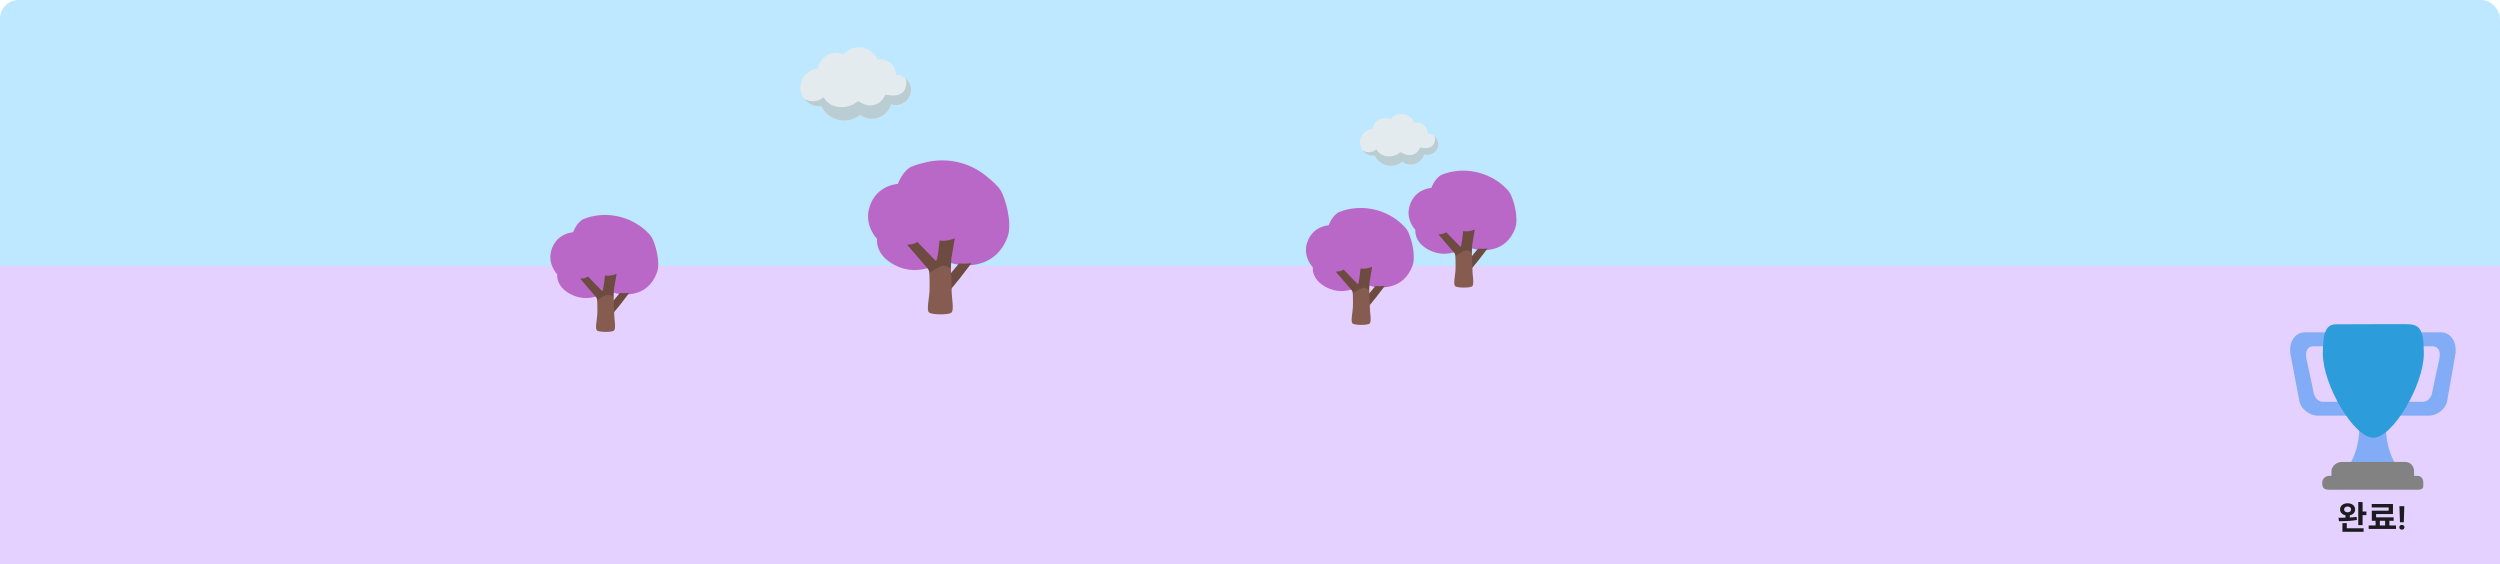 <svg width="1072" height="242" viewBox="0 0 1072 242" fill="none" xmlns="http://www.w3.org/2000/svg">
<rect width="1072" height="242" rx="8" fill="#BEE8FF"/>
<rect width="1072" height="128" transform="translate(0 114)" fill="#E5D1FF"/>
<path d="M245.749 99.596C245.749 99.596 246.793 96.459 249.255 94.491C249.728 94.114 250.62 93.735 251.755 93.37C260.445 90.573 270.241 92.784 276.969 98.955C278.026 99.924 278.88 100.837 279.36 101.604C280.946 104.139 283.36 112.427 281.68 116.951C277.675 127.728 267.285 126.482 264.578 125.867C263.306 125.579 260.208 124.759 260.208 124.759C260.208 124.759 253.131 130.602 244.615 126.121C238.131 122.709 238.934 117.609 238.934 117.609C238.934 117.609 234.569 113.243 236.459 107.163C238.737 99.841 245.749 99.596 245.749 99.596Z" fill="#BA68C8"/>
<path d="M248.77 119.495C248.77 119.495 250.187 119.413 250.772 119.246C251.356 119.078 252.147 118.58 252.147 118.58C252.147 118.58 257.625 124.312 258.193 124.793C258.747 125.261 259.4 118.12 259.4 118.12C259.4 118.12 260.65 118.313 261.819 118.129C263.357 117.884 264.406 117.394 264.406 117.394C264.406 117.394 263.658 121.79 263.366 123.457C263.181 124.527 263.117 127.5 263.117 127.5L259.112 130.834L256.066 128.789C256.066 128.789 256.057 127.986 255.606 127.44C254.205 125.747 248.77 119.495 248.77 119.495ZM262.739 129.296L265.785 125.627C265.785 125.627 266.868 125.708 267.663 125.708C268.454 125.708 269.833 125.541 269.833 125.541C269.833 125.541 267.332 128.918 265.996 130.585C264.659 132.252 262.911 134.341 262.911 134.341L261.243 129.502L262.739 129.296Z" fill="#6D4B41"/>
<path d="M260.576 126.374C259.33 126.486 256.073 128.793 256.073 128.793C256.073 128.793 256.24 132.712 256.116 134.925C255.991 137.138 255.119 140.752 255.922 141.667C256.618 142.457 262.471 142.608 263.343 141.688C264.22 140.769 263.369 136.97 263.369 134.508C263.369 132.046 263.12 127.5 263.12 127.5C263.12 127.5 261.994 126.25 260.576 126.374Z" fill="#865B50"/>
<path d="M569.749 96.596C569.749 96.596 570.793 93.459 573.255 91.491C573.728 91.114 574.62 90.735 575.755 90.37C584.445 87.573 594.241 89.784 600.969 95.955C602.026 96.924 602.88 97.837 603.36 98.604C604.946 101.139 607.36 109.427 605.68 113.951C601.675 124.728 591.285 123.482 588.578 122.867C587.306 122.579 584.208 121.759 584.208 121.759C584.208 121.759 577.131 127.602 568.615 123.121C562.131 119.709 562.934 114.609 562.934 114.609C562.934 114.609 558.569 110.243 560.459 104.163C562.737 96.841 569.749 96.596 569.749 96.596Z" fill="#BA68C8"/>
<path d="M572.77 116.495C572.77 116.495 574.187 116.413 574.772 116.246C575.356 116.078 576.147 115.58 576.147 115.58C576.147 115.58 581.625 121.312 582.193 121.793C582.747 122.261 583.4 115.12 583.4 115.12C583.4 115.12 584.65 115.313 585.819 115.129C587.357 114.884 588.406 114.394 588.406 114.394C588.406 114.394 587.658 118.79 587.366 120.457C587.181 121.527 587.117 124.5 587.117 124.5L583.112 127.834L580.066 125.789C580.066 125.789 580.057 124.986 579.606 124.44C578.205 122.747 572.77 116.495 572.77 116.495ZM586.739 126.296L589.785 122.627C589.785 122.627 590.868 122.708 591.663 122.708C592.454 122.708 593.833 122.541 593.833 122.541C593.833 122.541 591.332 125.918 589.996 127.585C588.659 129.252 586.911 131.341 586.911 131.341L585.243 126.502L586.739 126.296Z" fill="#6D4B41"/>
<path d="M584.576 123.374C583.33 123.486 580.073 125.793 580.073 125.793C580.073 125.793 580.24 129.712 580.116 131.925C579.991 134.138 579.119 137.752 579.922 138.667C580.618 139.457 586.471 139.608 587.343 138.688C588.22 137.769 587.369 133.97 587.369 131.508C587.369 129.046 587.12 124.5 587.12 124.5C587.12 124.5 585.994 123.25 584.576 123.374Z" fill="#865B50"/>
<path d="M613.749 80.596C613.749 80.596 614.793 77.459 617.255 75.491C617.728 75.114 618.62 74.735 619.755 74.37C628.445 71.573 638.241 73.784 644.969 79.955C646.026 80.924 646.88 81.837 647.36 82.604C648.946 85.139 651.36 93.427 649.68 97.951C645.675 108.728 635.285 107.482 632.578 106.867C631.306 106.579 628.208 105.759 628.208 105.759C628.208 105.759 621.131 111.602 612.615 107.121C606.131 103.709 606.934 98.609 606.934 98.609C606.934 98.609 602.569 94.243 604.459 88.163C606.737 80.841 613.749 80.596 613.749 80.596Z" fill="#BA68C8"/>
<path d="M616.77 100.495C616.77 100.495 618.187 100.413 618.772 100.246C619.356 100.078 620.147 99.579 620.147 99.579C620.147 99.579 625.625 105.312 626.193 105.793C626.747 106.261 627.4 99.12 627.4 99.12C627.4 99.12 628.65 99.313 629.819 99.128C631.357 98.883 632.406 98.394 632.406 98.394C632.406 98.394 631.658 102.789 631.366 104.456C631.181 105.526 631.117 108.5 631.117 108.5L627.112 111.834L624.066 109.789C624.066 109.789 624.057 108.985 623.606 108.44C622.205 106.747 616.77 100.495 616.77 100.495ZM630.739 110.296L633.785 106.626C633.785 106.626 634.868 106.708 635.663 106.708C636.454 106.708 637.833 106.54 637.833 106.54C637.833 106.54 635.332 109.918 633.996 111.585C632.659 113.252 630.911 115.34 630.911 115.34L629.243 110.502L630.739 110.296Z" fill="#6D4B41"/>
<path d="M628.576 107.374C627.33 107.486 624.073 109.794 624.073 109.794C624.073 109.794 624.24 113.712 624.116 115.925C623.991 118.138 623.119 121.752 623.922 122.667C624.618 123.458 630.471 123.608 631.343 122.689C632.22 121.769 631.369 117.971 631.369 115.508C631.369 113.046 631.12 108.5 631.12 108.5C631.12 108.5 629.994 107.25 628.576 107.374Z" fill="#865B50"/>
<path d="M384.119 32.055H384.116C384.116 32.029 384.119 32.003 384.119 31.976C384.119 28.395 381.217 25.489 377.632 25.489C377.171 25.489 376.721 25.538 376.289 25.631C375.003 22.504 371.932 20.299 368.339 20.299C365.643 20.299 363.239 21.544 361.664 23.486C360.619 22.955 359.463 22.677 358.289 22.676C354.408 22.676 351.221 25.631 350.849 29.415C346.631 29.64 343.244 33.098 343.188 37.391C343.128 41.861 346.709 45.536 351.179 45.593C351.528 45.596 351.866 45.574 352.203 45.533C353.932 49.178 357.641 51.698 361.942 51.698C364.537 51.698 366.914 50.779 368.774 49.253C370.196 50.306 371.951 50.936 373.856 50.936C377.763 50.936 381.052 48.315 382.076 44.734C382.721 44.948 383.407 45.068 384.123 45.068C387.716 45.068 390.629 42.154 390.629 38.561C390.626 34.969 387.716 32.055 384.119 32.055Z" fill="#E3EBEE"/>
<path d="M387.942 33.296C389.416 34.785 388.373 38.198 387.361 39.311C385.366 41.498 381.706 40.988 380.236 40.673C379.838 40.586 379.775 40.616 379.643 40.695C379.527 40.766 379.475 40.879 379.347 41.145C378.875 42.165 377.652 44.141 375.072 44.936C372.383 45.765 369.848 44.501 368.663 43.748C368.213 43.463 368.195 43.455 367.992 43.459C367.786 43.463 367.583 43.613 367.34 43.804C366.267 44.648 363.818 46.136 360.042 45.919C356.341 45.705 354.222 43.425 353.495 42.251C353.356 42.026 353.206 41.839 353.033 41.82C352.835 41.801 352.613 42.004 352.448 42.169C350.873 43.703 345.916 44.164 344.273 41.55C345.946 44.231 348.53 45.559 351.181 45.593C351.53 45.596 351.867 45.574 352.205 45.533C353.933 49.178 357.642 51.698 361.943 51.698C364.538 51.698 366.916 50.779 368.776 49.253C370.197 50.306 371.952 50.936 373.857 50.936C377.765 50.936 381.053 48.315 382.077 44.734C382.722 44.948 383.408 45.068 384.125 45.068C387.717 45.068 390.631 42.154 390.631 38.561C390.623 36.649 389.663 34.489 387.942 33.296Z" fill="#B9CDD2"/>
<path d="M612.126 57.206H612.124C612.124 57.187 612.126 57.169 612.126 57.15C612.126 54.613 610.07 52.555 607.531 52.555C607.204 52.555 606.886 52.589 606.58 52.656C605.669 50.44 603.493 48.878 600.949 48.878C599.039 48.878 597.336 49.76 596.221 51.136C595.48 50.76 594.661 50.563 593.83 50.562C591.081 50.562 588.823 52.656 588.56 55.336C585.572 55.495 583.173 57.944 583.133 60.986C583.091 64.152 585.628 66.755 588.794 66.795C589.041 66.797 589.28 66.781 589.519 66.752C590.743 69.334 593.371 71.119 596.417 71.119C598.255 71.119 599.939 70.468 601.257 69.387C602.264 70.134 603.507 70.58 604.856 70.58C607.624 70.58 609.953 68.723 610.679 66.186C611.136 66.338 611.622 66.423 612.129 66.423C614.674 66.423 616.738 64.359 616.738 61.814C616.735 59.27 614.674 57.206 612.126 57.206Z" fill="#E3EBEE"/>
<path d="M614.834 58.085C615.878 59.139 615.14 61.557 614.423 62.346C613.01 63.894 610.417 63.533 609.376 63.31C609.094 63.249 609.049 63.27 608.956 63.326C608.874 63.376 608.837 63.456 608.746 63.645C608.412 64.367 607.546 65.767 605.718 66.33C603.814 66.917 602.018 66.022 601.179 65.488C600.86 65.286 600.847 65.281 600.703 65.283C600.557 65.286 600.414 65.392 600.241 65.528C599.481 66.125 597.747 67.18 595.072 67.026C592.45 66.874 590.949 65.26 590.434 64.428C590.336 64.269 590.23 64.136 590.107 64.123C589.967 64.109 589.81 64.253 589.693 64.37C588.577 65.456 585.066 65.783 583.902 63.931C585.087 65.831 586.917 66.771 588.795 66.795C589.042 66.797 589.281 66.781 589.52 66.752C590.745 69.334 593.372 71.119 596.419 71.119C598.257 71.119 599.941 70.468 601.258 69.387C602.265 70.134 603.508 70.58 604.857 70.58C607.625 70.58 609.955 68.723 610.68 66.186C611.137 66.338 611.623 66.423 612.13 66.423C614.675 66.423 616.739 64.359 616.739 61.814C616.734 60.46 616.054 58.93 614.834 58.085Z" fill="#B9CDD2"/>
<path d="M385.002 78.871C385.002 78.871 386.368 74.765 389.592 72.189C390.723 71.284 393.7 70.375 397.087 69.576C405.972 67.48 415.385 69.521 422.531 75.203C425.374 77.463 427.917 79.767 429.002 81.5C431.077 84.819 434.237 95.668 432.038 101.591C426.795 115.698 413.194 114.067 409.65 113.262C407.985 112.886 403.93 111.811 403.93 111.811C403.93 111.811 394.665 119.461 383.517 113.594C375.028 109.128 376.08 102.451 376.08 102.451C376.08 102.451 370.365 96.736 372.84 88.777C375.822 79.192 385.002 78.871 385.002 78.871Z" fill="#BA68C8"/>
<path d="M388.953 104.921C388.953 104.921 390.809 104.814 391.574 104.594C392.339 104.375 393.374 103.722 393.374 103.722C393.374 103.722 400.546 111.226 401.289 111.856C402.014 112.469 402.869 103.121 402.869 103.121C402.869 103.121 404.506 103.374 406.036 103.132C408.05 102.811 409.422 102.17 409.422 102.17C409.422 102.17 408.444 107.924 408.061 110.107C407.819 111.507 407.735 115.4 407.735 115.4L402.492 119.765L398.504 117.087C398.504 117.087 398.493 116.036 397.902 115.321C396.069 113.105 388.953 104.921 388.953 104.921ZM407.24 117.751L411.228 112.947C411.228 112.947 412.646 113.054 413.686 113.054C414.721 113.054 416.527 112.835 416.527 112.835C416.527 112.835 413.253 117.256 411.504 119.439C409.754 121.621 407.465 124.355 407.465 124.355L405.282 118.021L407.24 117.751Z" fill="#6D4B41"/>
<path d="M404.407 113.926C402.776 114.073 398.512 117.093 398.512 117.093C398.512 117.093 398.732 122.223 398.568 125.12C398.405 128.017 397.263 132.748 398.315 133.946C399.227 134.981 406.888 135.178 408.03 133.974C409.177 132.77 408.063 127.798 408.063 124.575C408.063 121.351 407.737 115.4 407.737 115.4C407.737 115.4 406.263 113.763 404.407 113.926Z" fill="#865B50"/>
<path d="M1005.74 220.532H1007.6V222.492H1005.74V220.532ZM1006.65 215.8C1008.53 215.8 1009.89 216.878 1009.89 218.446C1009.89 219.986 1008.53 221.064 1006.65 221.064C1004.78 221.064 1003.42 219.986 1003.42 218.446C1003.42 216.878 1004.78 215.8 1006.65 215.8ZM1006.65 217.2C1005.77 217.2 1005.15 217.648 1005.15 218.446C1005.15 219.23 1005.77 219.678 1006.65 219.678C1007.55 219.678 1008.15 219.23 1008.15 218.446C1008.15 217.648 1007.55 217.2 1006.65 217.2ZM1011.22 215.296H1013.08V225.18H1011.22V215.296ZM1012.42 219.356H1014.7V220.882H1012.42V219.356ZM1004.43 226.524H1013.51V228.022H1004.43V226.524ZM1004.43 224.326H1006.3V227.168H1004.43V224.326ZM1002.96 223.5L1002.75 222.016C1004.94 222.016 1007.98 222.002 1010.53 221.638L1010.66 222.968C1008.04 223.458 1005.1 223.5 1002.96 223.5ZM1018.65 222.842H1020.47V225.894H1018.65V222.842ZM1022.75 222.828H1024.57V225.894H1022.75V222.828ZM1015.68 225.306H1027.41V226.818H1015.68V225.306ZM1017 216.122H1026.1V220.42H1018.87V222.618H1017.02V218.964H1024.25V217.592H1017V216.122ZM1017.02 221.834H1026.39V223.332H1017.02V221.834ZM1030.97 217.047L1030.75 223.958H1029.11L1028.87 217.047H1030.97ZM1028.82 226.098C1028.82 225.806 1028.92 225.564 1029.12 225.373C1029.33 225.177 1029.59 225.079 1029.93 225.079C1030.26 225.079 1030.53 225.177 1030.73 225.373C1030.93 225.564 1031.03 225.806 1031.03 226.098C1031.03 226.38 1030.93 226.619 1030.73 226.815C1030.53 227.011 1030.26 227.109 1029.93 227.109C1029.59 227.109 1029.33 227.011 1029.12 226.815C1028.92 226.619 1028.82 226.38 1028.82 226.098Z" fill="#1C1B1F"/>
<path d="M992.086 148.468H1003.9C1006.07 148.468 1007.6 148.262 1007.6 150.453V146.483C1007.6 144.292 1006.07 142.513 1003.9 142.513H988.148C984.21 142.513 981.093 146.731 982.241 152.438C982.241 152.438 985.768 171.046 986.016 172.203C986.671 175.264 990.198 178.242 993.973 178.242H1007.67C1009.85 178.242 1007.6 174.478 1007.6 172.287V168.317C1007.6 170.508 1006.07 172.287 1003.9 172.287H996.025C993.851 172.287 992.415 170.219 992.086 168.317C991.758 166.415 988.967 153.762 988.967 153.762C988.312 149.957 989.911 148.468 992.086 148.468ZM1042.91 148.468H1031.1C1028.92 148.468 1025.32 148.262 1025.32 150.453V146.483C1025.32 144.292 1028.92 142.513 1031.1 142.513H1046.85C1050.79 142.513 1053.91 146.731 1052.76 152.438C1052.76 152.438 1049.54 171.134 1049.27 172.287C1048.57 175.264 1045.25 178.242 1041.39 178.242H1027.32C1025.15 178.242 1025.32 174.478 1025.32 172.287V168.317C1025.32 170.508 1028.92 172.287 1031.1 172.287H1038.97C1041.15 172.287 1042.59 170.219 1042.91 168.317C1043.24 166.415 1046.03 153.762 1046.03 153.762C1046.69 149.957 1045.09 148.468 1042.91 148.468ZM1023.02 182.211C1023.02 168.4 1017.68 182.211 1017.68 182.211C1017.68 182.211 1011.78 168.4 1011.78 182.211C1011.78 196.022 1005.3 202.06 1005.3 202.06H1029.5C1029.5 202.06 1023.02 196.022 1023.02 182.211Z" fill="#82ACF5"/>
<path d="M1035.16 204.045C1035.16 206.237 1035.61 208.015 1033.44 208.015H1001.93C999.756 208.015 999.721 206.237 999.721 204.045V202.06C999.721 199.869 1002.01 198.091 1004.06 198.091H1031.47C1033.52 198.091 1035.16 199.869 1035.16 202.06V204.045Z" fill="#828282"/>
<path d="M1039.1 207.271C1039.1 208.779 1039.43 210 1036.64 210H998.732C996.188 210 995.782 208.779 995.782 207.271V206.775C995.782 205.266 997.236 204.045 998.732 204.045H1036.64C1038.13 204.045 1039.1 205.266 1039.1 206.775V207.271Z" fill="#828282"/>
<path fill-rule="evenodd" clip-rule="evenodd" d="M1017.68 187.708C1026.01 187.708 1039.34 165.046 1039.34 151.598C1039.34 140.358 1037.21 138.998 1031.47 139L1017.68 139.002C1015.56 139.002 1011.88 139.018 1008.52 139.032C1005.73 139.044 1003.16 139.056 1001.93 139.056C997.994 139.056 996.025 141.287 996.025 151.598C996.025 165.046 1009.35 187.708 1017.68 187.708ZM1016.83 151.598L1013.78 155.016L1011.78 156.864H1015L1016.83 155.016V168.568H1019.89V151.598H1016.83Z" fill="#2D9CDB"/>
<rect x="1008" y="147" width="17" height="27" fill="#2D9CDB"/>
</svg>
